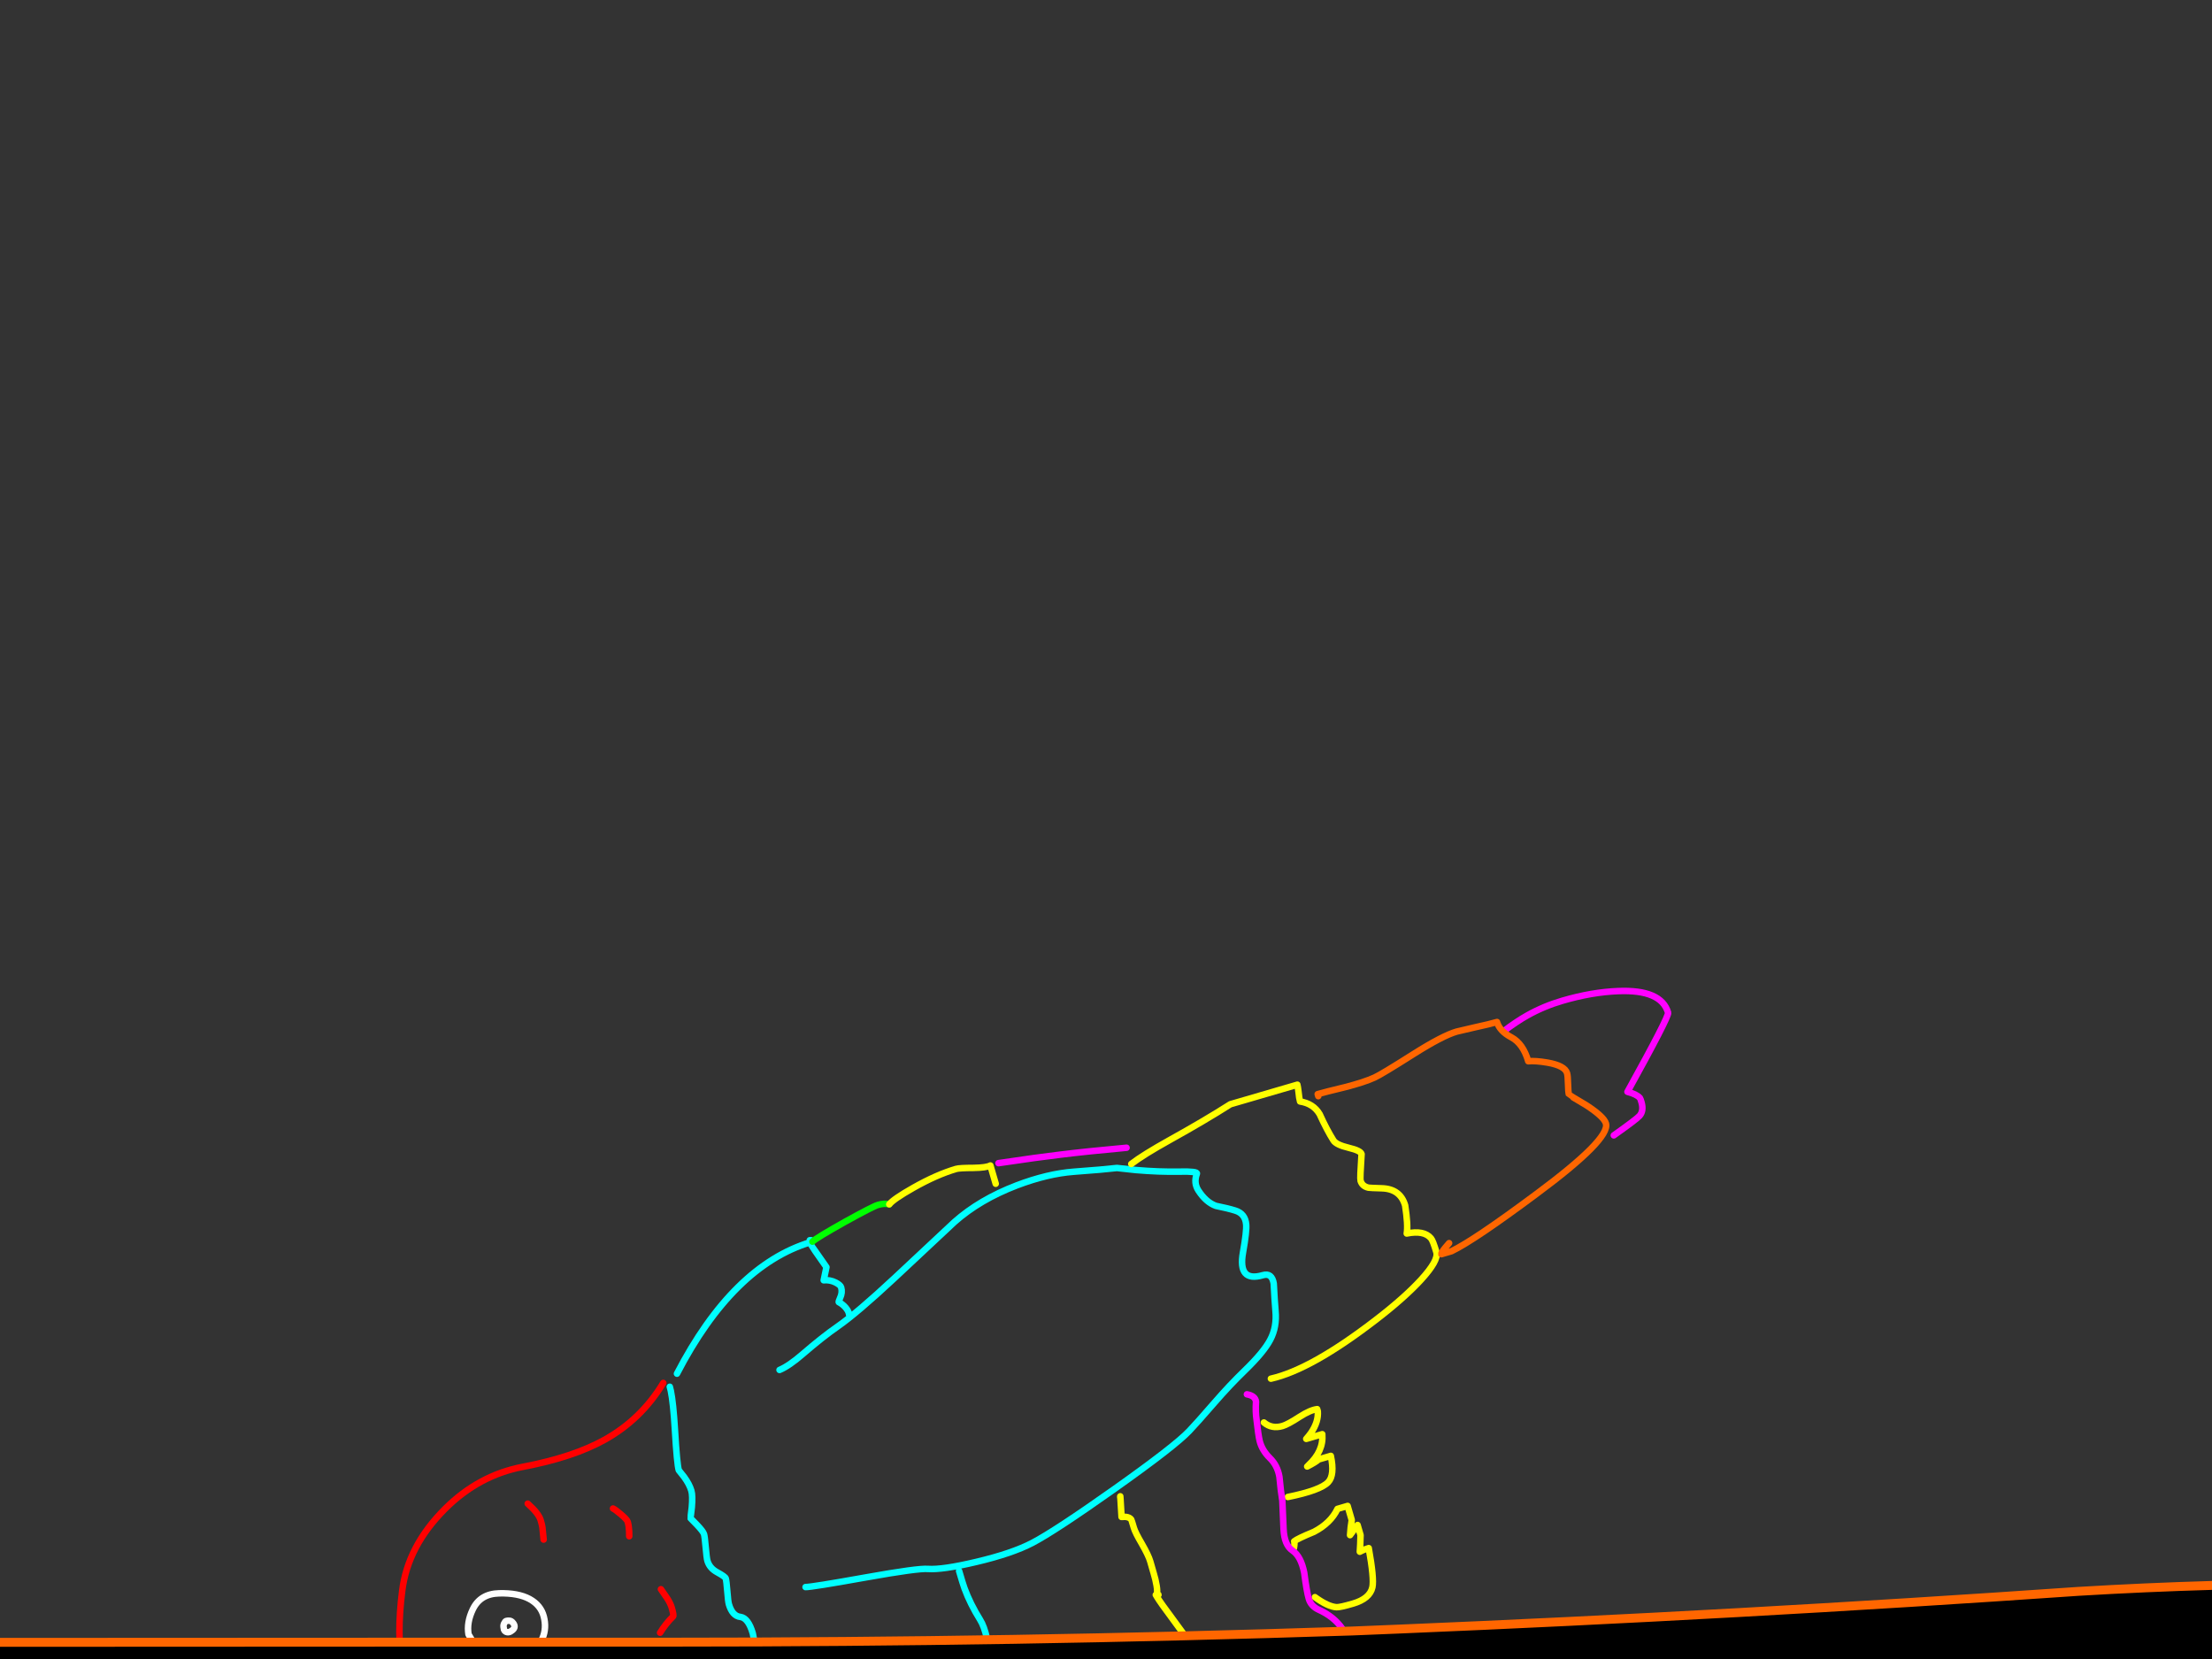 <?xml version="1.0" encoding="utf-8"?>
<svg id="EdithAnim12" image-rendering="inherit" baseProfile="basic" version="1.1" x="0px" y="0px" width="800" height="600" xmlns="http://www.w3.org/2000/svg" xmlns:xlink="http://www.w3.org/1999/xlink">
  <rect width="100%" height="100%" fill="#333333" stroke="none"/>
  <g id="14_JurorParrotf141r1" overflow="visible">
    <g id="Parrot">
      <path id="Layer2_0_1_STROKES" stroke="#FFF" stroke-width="2.348" stroke-linejoin="round" stroke-linecap="round" fill="none" d="M169.442,591.1 Q168.732,586.782 170.971,582.092 173.656,576.416 180.517,576.248 187.378,576.08 191.511,578.298 195.588,580.532 196.659,584.622 197.748,588.769 196.236,592.39 194.741,596.067 190.954,597.968 187.32,599.762 183.49,599.841 180.015,599.877 177.754,599.253 175.453,598.702 173.522,596.697 171.551,594.765 169.442,591.1Z M182.553,586.783 Q181.985,587.561 182.119,588.439 182.269,589.373 182.286,589.43 182.384,589.768 182.838,590.064 183.962,590.775 185.423,589.492 186.634,588.405 185.626,587.048 184.919,586.092 184.081,586.154 183.468,586.149 183.243,586.215 182.776,586.29 182.553,586.783Z M186.851,640.26 Q185.901,637.846 188.763,633.403 191.528,629.049 196.834,627.745 202.028,626.473 205.874,627.918 209.648,629.324 210.703,633.358 211.718,637.464 210.104,641.36 208.435,645.7 204.104,646.781 198.161,648.21 194.091,647.258 188.456,645.968 186.851,640.26Z M198.15,633.72 Q197.589,634.312 197.747,635.061 197.881,635.939 197.897,635.995 197.963,636.221 198.36,636.533 199.396,637.148 200.703,635.971 201.818,634.973 200.893,633.898 200.292,633.095 199.51,633.14 199.026,633.159 198.801,633.224 198.373,633.227 198.15,633.72Z" test="Parrot"/>
      <path id="Layer2_0_2_STROKES" stroke="#F00" stroke-width="2.348" stroke-linejoin="round" stroke-linecap="round" fill="none" d="M196.613,556.811 Q196.302,553.233 196.168,552.355 196.034,551.477 195.54,549.786 194.833,547.363 190.862,543.814 M227.57,555.602 L227.543,553.836 Q227.435,551.789 227.024,550.38 226.777,549.535 224.508,547.628 222.402,545.859 221.706,545.572 M239.879,500.151 Q231.972,513.284 218.669,520.714 207.304,527.028 189.173,530.487 173.176,533.505 160.957,545.695 147.463,559.174 145.46,575.352 143.4,591.548 145.57,602.961 147.683,614.391 154.664,623.85 161.661,633.365 171.764,638.855 181.737,644.321 183.567,644.093 M262.502,623.312 Q277.357,619.526 291.442,623.364 M238.736,590.501 Q240.813,587.143 243.435,584.604 243.764,584.263 242.942,581.446 242.514,579.981 241.375,578.173 241.147,577.811 239.033,574.759" test="Parrot"/>
      <path id="Layer2_0_3_STROKES" stroke="#0FF" stroke-width="2.348" stroke-linejoin="round" stroke-linecap="round" fill="none" d="M282.49,620.351 L287.099,619.801 Q287.31,618.638 287.061,617.366 286.944,616.544 286.45,614.853 285.085,610.176 280.064,607.851 274.97,605.485 274.214,602.893 273.951,601.991 273.236,596.819 272.537,591.702 272.257,590.744 270.629,585.166 267.764,584.779 264.859,584.465 263.609,580.182 263.329,579.224 263.042,575.517 262.738,571.753 262.475,570.851 262.294,570.231 259.455,568.675 256.632,567.176 255.843,564.471 255.563,563.513 255.226,559.636 254.89,555.76 254.626,554.858 254.33,553.844 252.043,551.454 250.899,550.259 249.772,549.121 249.722,548.951 250.2,545.143 250.563,540.94 250.037,539.136 249.362,536.826 247.42,534.152 246.429,532.851 245.487,531.72 244.829,529.466 244.114,517.383 243.509,507.347 242.613,503.022 242.423,502.161 242.242,501.541 M291.336,573.984 Q293.602,573.995 313.128,570.496 332.017,567.122 335.591,567.424 340.835,567.79 353.074,564.889 366.063,561.831 373.435,557.967 381.603,553.687 402.941,538.59 424.833,523.088 430.115,517.51 432.648,514.875 439.329,507.176 444.728,500.952 450.069,495.785 457.126,488.956 459.43,484.491 461.831,479.938 461.306,474.159 460.97,470.283 460.661,464.197 459.993,460.233 456.724,461.187 447.596,463.852 449.549,452.947 450.916,445.271 450.693,442.829 450.339,438.896 446.721,437.812 444.095,436.989 439.744,436.118 436.189,434.833 433.415,430.567 431.625,427.787 432.864,424.49 433.214,423.593 426.651,423.735 419.233,423.883 410.827,423.157 L403.944,422.414 Q399.335,422.965 388.438,423.761 378.863,424.477 367.743,428.702 354.323,433.842 345.193,441.95 344.712,442.396 323.53,462.217 309.975,474.858 302.859,479.809 297.518,483.508 290.337,489.702 285.362,494.028 281.927,495.459 M293.302,448.537 Q293.105,449.329 293.401,450.343 293.45,450.512 298.898,458.278 298.426,460.434 297.901,463.033 300.157,462.802 302.235,463.847 303.966,464.748 304.213,465.593 304.756,467.453 303.848,469.369 303.139,470.921 303.397,470.968 304.691,471.63 305.779,472.842 306.988,474.262 307.092,475.455 M244.835,496.809 Q265.069,457.819 293.089,449.272 L292.875,448.54 M291.442,623.364 Q306.317,624.464 321.38,624.531 336.387,624.614 351.421,623.955 360.966,623.554 370.546,623.693 385.844,623.935 400.751,620.746 404.255,619.968 407.513,618.772 421.749,613.699 436.961,611.765 442.021,611.083 447.042,611.941 450.714,612.581 454.314,613.181 452.241,615.927 448.912,617.51 422.713,629.989 394.549,635.949 390.055,636.894 385.429,637.388 377.765,638.157 370.151,639.096 363.116,639.927 356.025,639.306 341.286,638.044 326.673,636.378 307.606,634.117 291.442,623.364Z M363.919,618.167 Q365.825,614.431 365.497,610.796 365.427,609.716 364.341,605.997 363.732,603.912 361.649,603.48 359.51,603.065 358.54,599.74 357.898,597.543 356.934,592.565 355.949,588.144 354.476,585.822 350.904,580.077 348.848,574.501 348.291,573.012 346.876,568.166" test="Parrot"/>
      <path id="Layer2_0_4_STROKES" stroke="#0F0" stroke-width="2.348" stroke-linejoin="round" stroke-linecap="round" fill="none" d="M321.619,435.562 Q319.947,435.072 317.468,435.795 315.721,436.305 305.609,441.887 295.361,447.63 293.821,449.058" test="Parrot"/>
      <path id="Layer2_0_5_STROKES" stroke="#FF0" stroke-width="2.348" stroke-linejoin="round" stroke-linecap="round" fill="none" d="M360.112,428.116 L358.187,421.523 Q356.708,422.322 352.08,422.389 347.008,422.402 345.825,422.747 338.725,424.82 330.277,429.61 323.14,433.65 321.619,435.562 M218.506,635.789 Q227.99,645.862 239.284,643.91 244.464,643.01 249.69,641.851 247.561,623.454 240.652,618.011 232.201,617.97 227.304,623.191 222.367,628.485 221.227,630.653 220.03,632.837 218.506,635.789Z M249.231,634.83 Q261.626,633.719 258.829,621.204 258.002,619 256.557,617.403 251.973,613.85 242.734,618.442 M430.116,607.587 Q431.859,603.715 433.002,601.974 433.129,601.57 432.06,597.908 431.205,594.978 424.712,586.355 419.496,579.377 418.258,577.231 418.063,576.983 418.013,576.814 419.068,576.445 417.852,571.235 417.596,570.147 416.001,564.682 415.375,562.54 413.005,558.401 410.579,554.278 410.069,552.532 409.279,549.827 409.157,549.618 408.295,548.341 405.628,548.63 405.09,539.247 405.168,541.61 M418.258,577.231 Q418.453,577.48 418.781,577.14 419.422,576.402 418.013,576.814 M475.551,577.629 Q480.288,581.077 483.401,581.269 484.7,581.318 489.321,579.969 495.406,578.192 496.342,574.066 497.018,570.934 495.019,559.898 493.216,560.425 491.793,561.207 491.981,558.706 492.057,555.198 L490.988,551.536 Q489.5,553.56 488.267,555.204 488.429,552.405 488.881,549.766 L487.384,544.638 483.722,545.707 Q481.3,550.817 475.254,553.988 469.197,556.49 468.065,557.432 468.279,558.165 467.974,559.844 M465.772,541.407 Q477.547,539.009 480.352,536.05 482.789,533.504 481.306,526.538 L476.91,527.821 Q475.852,528.803 472.764,530.377 472.94,530.142 473.189,529.947 478.732,524.843 478.221,518.694 L472.417,520.388 Q473.386,519.31 474.25,518.079 476.888,514.129 476.601,510.422 L476.371,509.633 Q473.889,509.929 470.024,512.403 465.759,515.177 463.843,515.736 459.955,516.871 457.11,514.46 M459.64,498.617 Q474.329,495.308 497.883,477.119 507.966,469.344 513.952,462.827 520.347,455.823 519.491,452.893 518.274,448.723 517.527,447.84 515.002,444.847 508.768,446.117 509.291,443.09 508.186,435.952 506.426,429.922 499.652,429.76 495.458,429.639 494.941,429.545 492.656,429.05 492.064,427.021 491.834,426.232 492.428,417.375 492.066,416.136 487.795,415.12 483.192,414.017 482.232,412.402 479.831,408.578 477.275,402.964 474.987,399.107 470.185,398.368 469.84,397.185 469.642,395.041 469.388,392.914 469.207,392.294 L444.976,399.367 Q435.801,405.226 423.013,412.322 413.336,417.716 409.145,420.957" test="Parrot"/>
      <path id="Layer2_0_6_STROKES" stroke="#F0F" stroke-width="2.348" stroke-linejoin="round" stroke-linecap="round" fill="none" d="M454.314,613.181 L464.241,609.06 Q474.815,604.017 477.86,599.153 479.402,596.685 481.681,594.857 482.909,593.826 484.853,592.525 486.21,591.517 486.099,590.51 485.923,589.277 483.87,587.064 481.176,584.12 477.013,582.217 474.126,580.919 473.337,578.214 472.58,575.622 471.686,568.789 470.499,562.837 467.455,560.79 464.485,558.783 464.218,553.052 464.062,549.795 463.772,542.725 463.196,539.285 462.722,534.103 462.022,530.027 459.281,527.341 456.451,524.56 455.576,521.146 455.064,518.972 454.469,513.58 454.008,510.535 454.253,506.978 454.056,504.834 450.956,504.271 M407.434,415.097 Q393.137,416.396 383.339,417.606 375.651,418.504 361.117,420.668 M583.652,410.619 Q591.859,404.799 592.965,403.559 594.575,401.743 593.654,398.588 593.309,397.404 593.097,397.099 591.904,395.735 588.593,394.867 603.685,367.591 603.29,366.238 600.823,357.786 585.175,358.44 575.743,358.808 565.093,361.917 558.387,363.875 552.447,367.199 548.557,369.374 543.949,372.86" test="Parrot"/>
      <path id="Layer2_0_7_STROKES" stroke="#F60" stroke-width="2.348" stroke-linejoin="round" stroke-linecap="round" fill="none" d="M524.093,449.593 Q523.356,450.419 522.635,451.303 521.154,453.141 521.285,453.592 L524.948,452.523 Q533.102,448.614 555.656,431.817 582.45,411.949 580.805,406.314 580.098,403.89 573.752,399.75 567.465,396.02 567.433,395.908 567.153,394.95 567.096,392.031 567.022,389.056 566.759,388.154 565.953,385.393 559.641,384.301 555.267,383.56 552.712,383.816 550.853,377.449 546.647,375.191 542.385,372.949 541.414,369.625 538.879,370.365 533.128,371.616 527.395,372.922 526.831,373.087 521.703,374.584 511.275,381.175 499.513,388.645 497.076,389.723 493.296,391.438 486.411,393.203 479.156,394.954 476.564,395.711 L476.778,396.444" test="Parrot"/>
    </g>
    <g id="JuryBoxFront">
      <path fill="#000" stroke="none" d="M-3687.61,607.678 L-3723.536,565.712 -3726.516,773.45 Q-3713.341,773.452 -3694.86,773.45 L-3687.61,607.678 M1052.032,586.091 L1049.857,586.091 1021.101,614.364 1021.101,766.603 Q1037.991,766.631 1052.032,766.603 L1052.032,586.091 M775.826,605.423 Q655.807,608.162 536.029,615.008 414.479,620.889 292.848,621.613 168.157,622.338 43.466,622.177 -78.165,622.016 -199.795,621.613 -328.353,621.211 -456.911,619.68 -583.697,618.23 -710.402,616.136 -836.221,614.122 -962.04,617.344 -1086.57,620.486 -1211.181,627.252 -1332.409,632.488 -1453.878,630.635 -1581.792,628.621 -1709.625,620.727 -1828.758,612.753 -1948.375,611.061 -2067.428,609.45 -2186.561,610.498 -2314.394,611.625 -2442.227,613.559 -2570.543,615.572 -2698.779,617.505 -2826.128,619.439 -2953.639,621.533 -3077.686,623.627 -3201.813,624.594 -3325.458,625.56 -3449.424,623.144 -3568.88,620.808 -3687.61,607.678 L-3694.86,773.45 Q-3363.062,773.305 -1318.957,770.067 626.926,766.918 1021.101,766.603 L1021.101,614.364 Q898.746,602.684 775.826,605.423 M505.661,589.152 Q497.275,589.545 488.907,589.877 366.552,593.904 244.196,593.904 207.121,593.904 170.01,593.904 80.552,593.928 -8.972,593.985 -22.244,593.995 -35.554,593.985 -150.407,593.874 -265.363,592.213 -302.215,591.684 -339.066,590.602 -375.929,590.357 -412.85,590.038 -440.476,589.88 -468.188,589.635 -495.839,588.905 -523.526,588.507 -651.923,586.735 -780.4,585.447 -880.341,584.464 -980.244,588.83 -994.895,589.518 -1009.565,590.28 -1130.47,595.838 -1251.134,602.201 L-1508.975,603.49 Q-1638.338,597.287 -1767.54,589.313 -1884.579,581.177 -2002.343,580.05 -2129.693,578.761 -2256.881,580.533 -2381.089,582.305 -2505.459,584.802 -2622.498,587.219 -2739.617,589.716 -2858.67,592.213 -2977.884,594.146 -3103.462,596.16 -3229.361,594.549 -3351.314,593.018 -3473.106,584.963 -3598.442,577.472 -3723.536,565.712 L-3687.61,607.678 Q-3568.88,620.808 -3449.424,623.144 -3325.458,625.56 -3201.813,624.594 -3077.686,623.627 -2953.639,621.533 -2826.128,619.439 -2698.779,617.505 -2570.543,615.572 -2442.227,613.559 -2314.394,611.625 -2186.561,610.498 -2067.428,609.45 -1948.375,611.061 -1828.758,612.753 -1709.625,620.727 -1581.792,628.621 -1453.878,630.635 -1332.409,632.488 -1211.181,627.252 -1086.57,620.486 -962.04,617.344 -836.221,614.122 -710.402,616.136 -583.697,618.23 -456.911,619.68 -328.353,621.211 -199.795,621.613 -78.165,622.016 43.466,622.177 168.157,622.338 292.848,621.613 414.479,620.889 536.029,615.008 655.807,608.162 775.826,605.423 898.746,602.684 1021.101,614.364 L1049.857,586.091 1049.938,584.802 Q1020.315,582.134 990.653,579.486 967.941,577.369 945.223,575.861 848.619,569.736 751.661,575.539 628.792,584.063 505.661,589.152Z" test="JuryBoxFront" stroke-width="1.611"/>
      <path id="Layer1_0_1_STROKES" stroke="#F60" stroke-width="3.222" stroke-linejoin="round" stroke-linecap="round" fill="none" d="M1049.978,584.842 Q1020.315,582.134 990.653,579.486 967.941,577.369 945.223,575.901 848.619,569.736 751.661,575.539 628.792,584.063 505.661,589.192 497.275,589.545 488.907,589.877 366.552,593.904 244.196,593.904 207.121,593.904 170.05,593.904 80.552,593.928 -8.972,593.985 -22.244,593.995 -35.514,593.985 -150.407,593.874 -265.363,592.213 -302.215,591.684 -339.066,590.642 -375.929,590.357 -412.81,590.078 -440.476,589.88 -468.148,589.675 -495.839,588.905 -523.526,588.507 -651.923,586.735 -780.4,585.447 -880.341,584.464 -980.204,588.87 -994.895,589.518 -1009.565,590.28 -1130.47,595.838 -1251.134,602.201 L-1508.975,603.49 Q-1638.338,597.287 -1767.54,589.313 -1884.579,581.177 -2002.343,580.05 -2129.693,578.761 -2256.881,580.533 -2381.089,582.305 -2505.459,584.802 -2622.498,587.219 -2739.617,589.716 -2858.67,592.213 -2977.884,594.146 -3103.462,596.16 -3229.361,594.549 -3351.314,593.018 -3473.106,584.963 -3598.442,577.472 -3723.536,565.712 L-3687.61,607.678 Q-3568.88,620.808 -3449.424,623.144 -3325.458,625.56 -3201.813,624.594 -3077.686,623.627 -2953.639,621.533 -2826.128,619.439 -2698.779,617.505 -2570.543,615.572 -2442.227,613.559 -2314.394,611.625 -2186.561,610.498 -2067.428,609.45 -1948.375,611.061 -1828.758,612.753 -1709.625,620.727 -1581.792,628.621 -1453.878,630.635 -1332.409,632.488 -1211.181,627.252 -1086.57,620.486 -962.04,617.344 -836.221,614.122 -710.402,616.136 -583.697,618.23 -456.911,619.68 -328.353,621.211 -199.795,621.613 -78.165,622.016 43.466,622.177 168.157,622.338 292.848,621.613 414.479,620.889 536.029,615.008 655.807,608.162 775.826,605.423 898.746,602.684 1021.101,614.364 L1049.857,586.091 M1049.978,584.842 Q1051.004,584.95 1052.032,585.044 L1052.032,586.091 1052.032,766.603 1052.032,784.647 M1021.101,784.647 L1021.101,766.644 M-3694.86,773.45 L-3695.343,784.647 M1021.101,766.644 L1021.101,614.364 M-3726.677,784.647 L-3726.516,773.45 -3723.536,565.712 M-3687.61,607.678 L-3694.86,773.45" test="JuryBoxFront"/>
    </g>
  </g>
</svg>